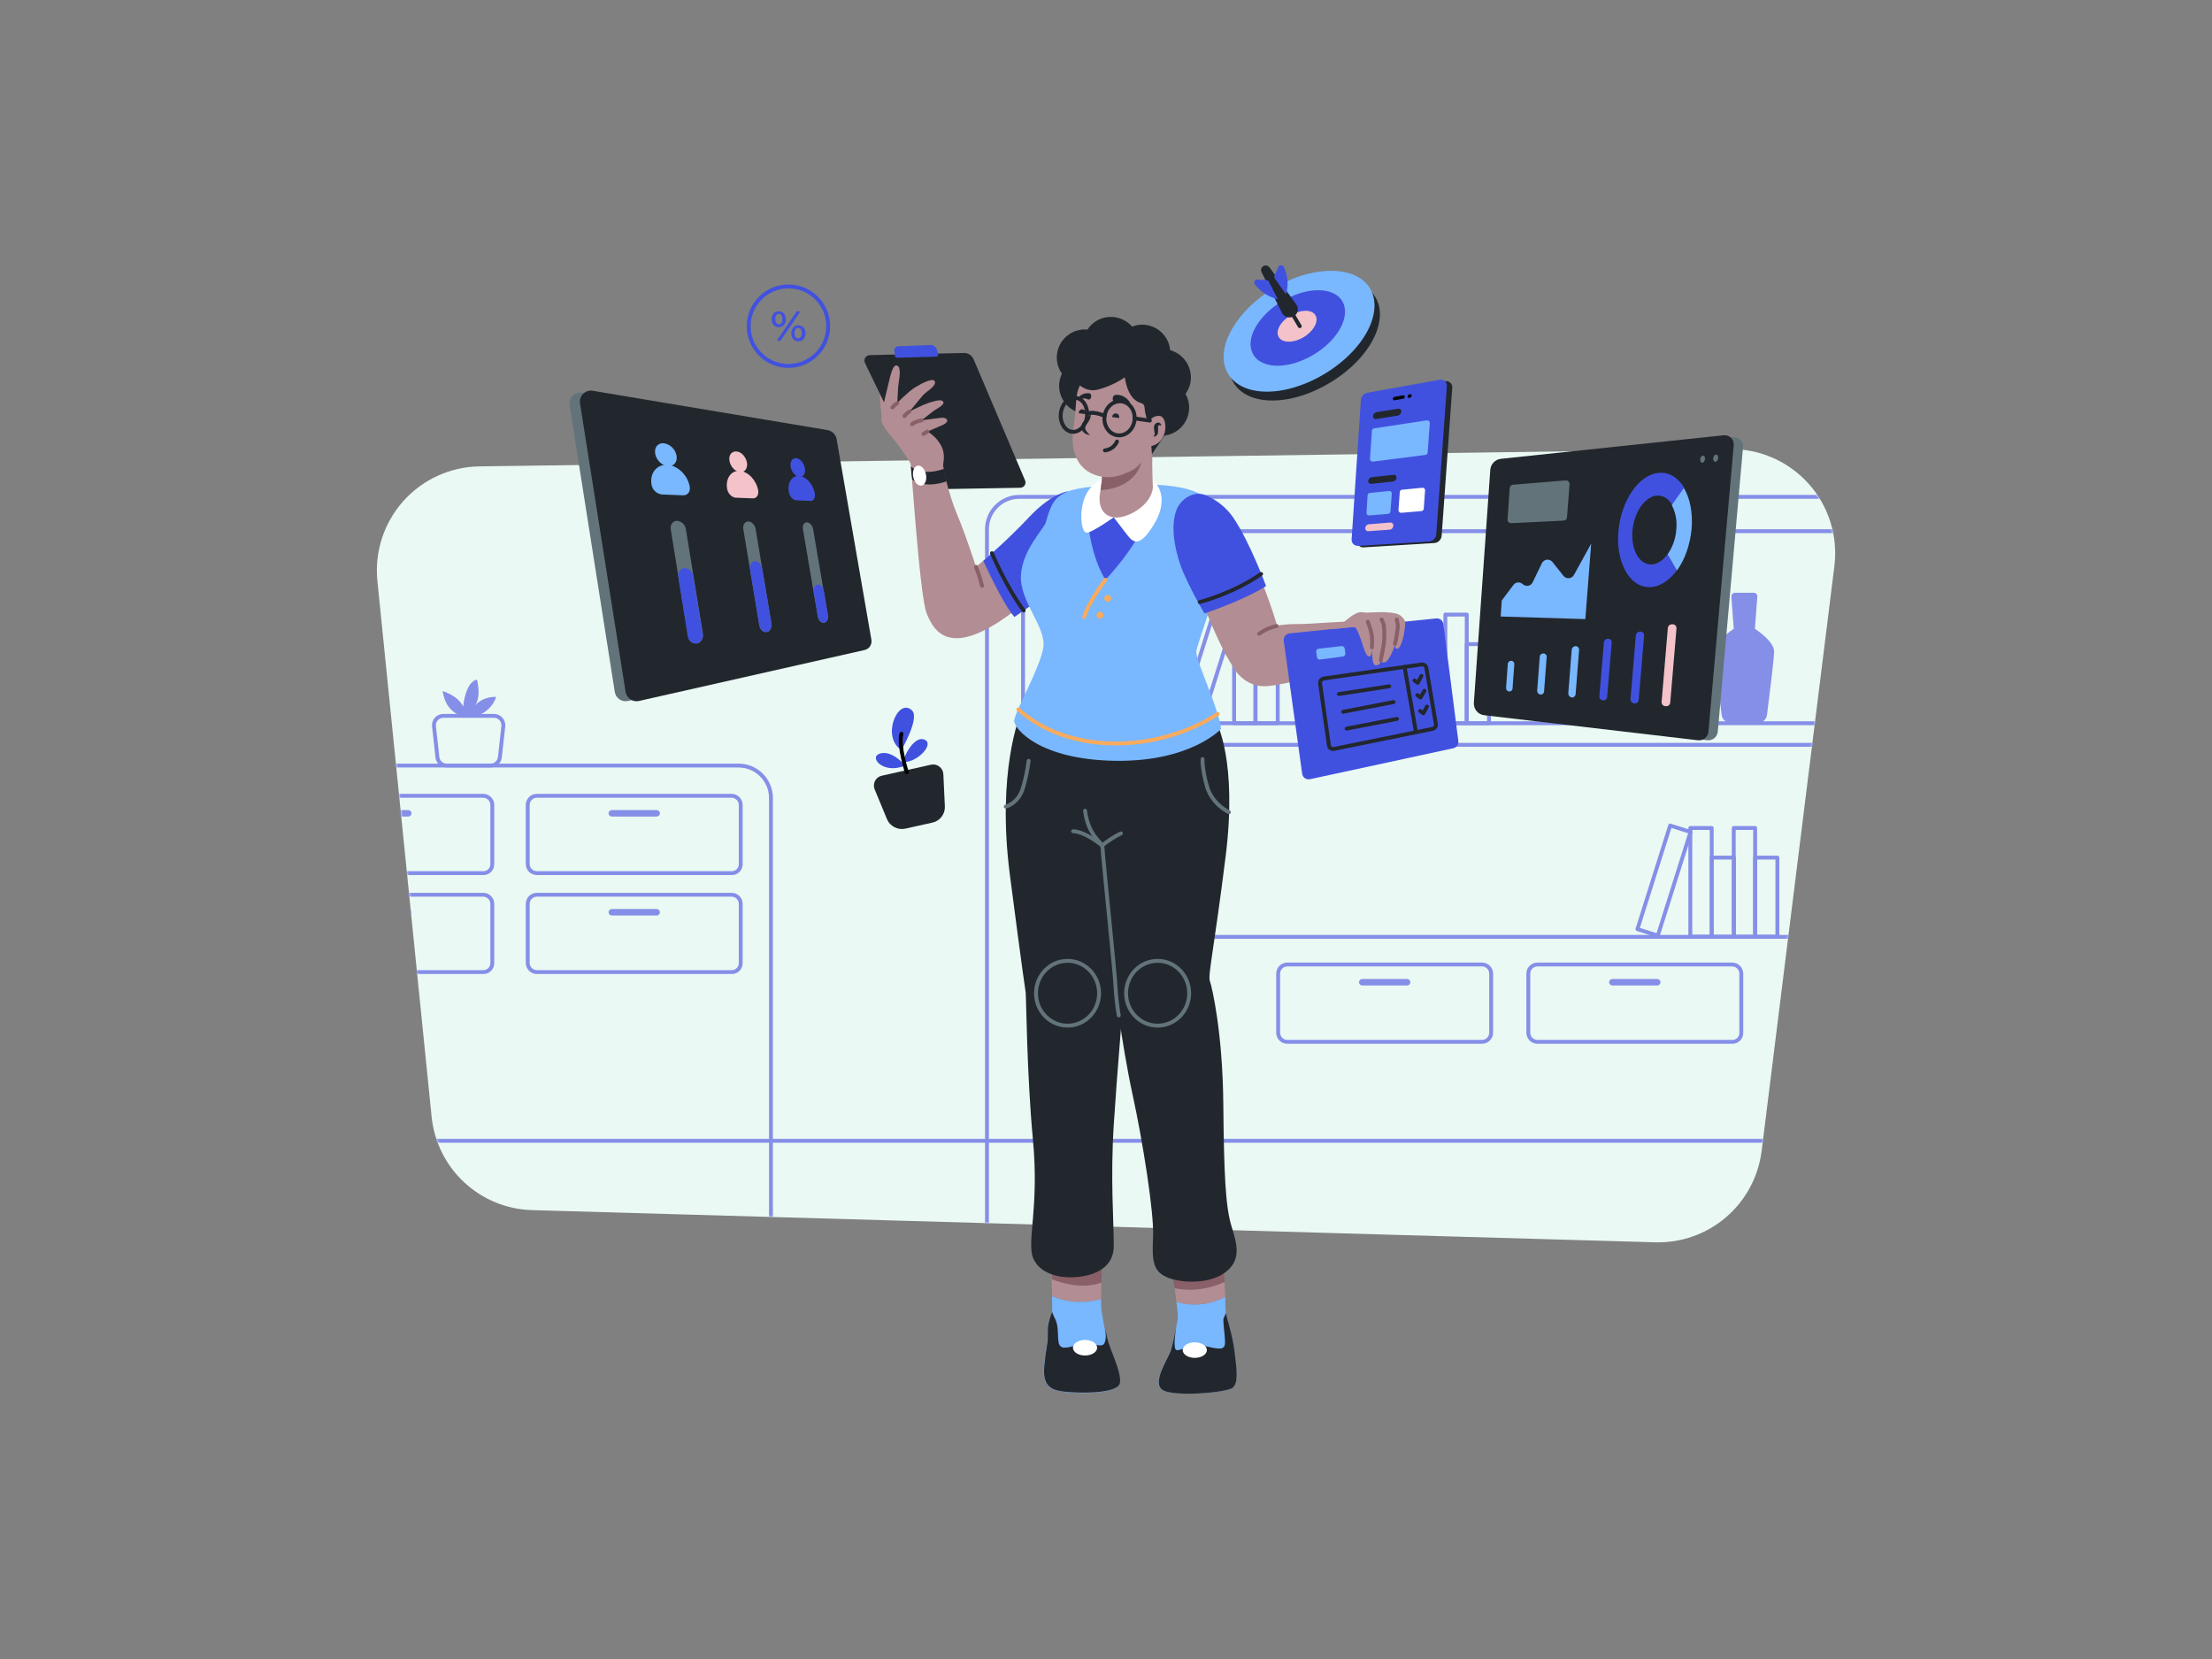 <svg width="1024" height="768" viewBox="0 0 1024 768" fill="none" xmlns="http://www.w3.org/2000/svg">
<rect x="0" y="0" width="1024" height="768" fill="#808080" stroke="none"/>
<path d="M766.3 575.1L246.3 560.2C234.608 559.875 223.436 555.299 214.876 547.328C206.316 539.357 200.956 528.539 199.8 516.9L174.7 268.9C174.032 262.262 174.75 255.557 176.808 249.21C178.866 242.864 182.22 237.014 186.658 232.032C191.095 227.049 196.519 223.042 202.585 220.266C208.652 217.489 215.229 216.002 221.9 215.9L800.7 207.9C807.583 207.807 814.406 209.189 820.71 211.953C827.014 214.717 832.654 218.799 837.249 223.924C841.843 229.05 845.287 235.1 847.349 241.668C849.41 248.235 850.042 255.168 849.2 262L815.5 532.9C813.998 544.785 808.13 555.687 799.037 563.487C789.944 571.286 778.275 575.425 766.3 575.1Z" fill="#EAF9F3"/>
<mask id="mask0_1_1251" style="mask-type:luminance" maskUnits="userSpaceOnUse" x="174" y="207" width="676" height="369">
<path d="M766.3 575.1L246.3 560.2C234.608 559.875 223.436 555.299 214.876 547.328C206.316 539.357 200.956 528.539 199.8 516.9L174.7 268.9C174.032 262.262 174.75 255.557 176.808 249.21C178.866 242.864 182.22 237.014 186.658 232.032C191.095 227.049 196.519 223.042 202.585 220.266C208.652 217.489 215.229 216.002 221.9 215.9L800.7 207.9C807.583 207.807 814.406 209.189 820.71 211.953C827.014 214.717 832.654 218.799 837.249 223.924C841.843 229.05 845.287 235.1 847.349 241.668C849.41 248.235 850.042 255.168 849.2 262L815.5 532.9C813.998 544.785 808.13 555.687 799.037 563.487C789.944 571.286 778.275 575.425 766.3 575.1Z" fill="white"/>
</mask>
<g mask="url(#mask0_1_1251)">
<path d="M341.9 620.1H-73.6C-77.578 620.1 -81.393 618.52 -84.207 615.707C-87.019 612.894 -88.6 609.078 -88.6 605.1V369.4C-88.6 365.422 -87.019 361.606 -84.207 358.793C-81.393 355.98 -77.578 354.4 -73.6 354.4H341.9C345.878 354.4 349.694 355.98 352.507 358.793C355.32 361.606 356.9 365.422 356.9 369.4V605C356.913 606.978 356.535 608.94 355.787 610.771C355.039 612.602 353.936 614.268 352.542 615.671C351.148 617.075 349.49 618.189 347.664 618.949C345.837 619.709 343.878 620.1 341.9 620.1Z" stroke="#858FE8" stroke-width="1.8" stroke-linecap="round" stroke-linejoin="round"/>
<path d="M891 604.3H471.9C467.922 604.3 464.107 602.72 461.294 599.907C458.481 597.094 456.9 593.278 456.9 589.3V245C456.9 241.022 458.481 237.206 461.294 234.393C464.107 231.58 467.922 230 471.9 230H891C894.978 230 898.794 231.58 901.607 234.393C904.42 237.206 906 241.022 906 245V589.3C906 593.278 904.42 597.094 901.607 599.907C898.794 602.72 894.978 604.3 891 604.3Z" stroke="#858FE8" stroke-width="1.8" stroke-linecap="round" stroke-linejoin="round"/>
<path d="M227.1 354.4H206.8C205.742 354.403 204.721 354.017 203.928 353.317C203.135 352.617 202.627 351.65 202.5 350.6L200.9 336.2C200.834 335.596 200.896 334.984 201.082 334.405C201.268 333.827 201.574 333.294 201.979 332.841C202.385 332.388 202.881 332.026 203.436 331.777C203.991 331.529 204.592 331.401 205.2 331.4H228.7C229.308 331.402 229.908 331.532 230.462 331.781C231.016 332.029 231.512 332.392 231.917 332.844C232.322 333.297 232.628 333.829 232.815 334.407C233.001 334.985 233.064 335.596 233 336.2L231.4 350.6C231.273 351.65 230.765 352.617 229.972 353.317C229.18 354.017 228.158 354.403 227.1 354.4Z" stroke="#858FE8" stroke-width="1.8" stroke-linecap="round" stroke-linejoin="round"/>
<path d="M214.5 331.5C214.5 331.5 206.5 330.7 204.9 319.9C204.9 319.9 212.1 322 214.4 327.1C214.4 327.1 215.4 315.7 220.8 314.6C220.8 314.6 223.2 323.1 219.4 327.3C219.4 327.3 222.3 322.5 229.7 322.6C229.001 324.706 227.797 326.609 226.193 328.143C224.59 329.677 222.635 330.795 220.5 331.4" fill="#858FE8"/>
<path d="M338.7 404.2H248.5C247.389 404.192 246.325 403.747 245.539 402.961C244.753 402.175 244.308 401.111 244.3 400V372.6C244.308 371.489 244.753 370.425 245.539 369.639C246.325 368.853 247.389 368.408 248.5 368.4H338.7C339.812 368.408 340.875 368.853 341.661 369.639C342.447 370.425 342.892 371.489 342.9 372.6V400C342.914 400.555 342.815 401.108 342.608 401.623C342.402 402.139 342.093 402.608 341.701 403C341.308 403.393 340.839 403.702 340.324 403.908C339.808 404.114 339.255 404.214 338.7 404.2Z" stroke="#858FE8" stroke-width="1.8" stroke-linecap="round" stroke-linejoin="round"/>
<path d="M304 378H283.2C282.806 377.99 282.43 377.829 282.151 377.549C281.872 377.27 281.71 376.895 281.7 376.5C281.71 376.105 281.872 375.73 282.151 375.451C282.43 375.171 282.806 375.01 283.2 375H304C304.395 375.01 304.77 375.171 305.05 375.451C305.329 375.73 305.49 376.105 305.5 376.5C305.49 376.895 305.329 377.27 305.05 377.549C304.77 377.829 304.395 377.99 304 378Z" fill="#858FE8"/>
<path d="M338.7 450H248.5C247.389 449.992 246.325 449.547 245.539 448.761C244.753 447.975 244.308 446.911 244.3 445.8V418.4C244.308 417.289 244.753 416.225 245.539 415.439C246.325 414.653 247.389 414.208 248.5 414.2H338.7C339.812 414.208 340.875 414.653 341.661 415.439C342.447 416.225 342.892 417.289 342.9 418.4V445.8C342.914 446.355 342.815 446.908 342.608 447.423C342.402 447.939 342.093 448.408 341.701 448.8C341.308 449.193 340.839 449.502 340.324 449.708C339.808 449.914 339.255 450.014 338.7 450Z" stroke="#858FE8" stroke-width="1.8" stroke-linecap="round" stroke-linejoin="round"/>
<path d="M304 423.8H283.2C282.806 423.79 282.43 423.629 282.151 423.349C281.872 423.07 281.71 422.695 281.7 422.3C281.71 421.905 281.872 421.53 282.151 421.251C282.43 420.971 282.806 420.81 283.2 420.8H304C304.395 420.81 304.77 420.971 305.05 421.251C305.329 421.53 305.49 421.905 305.5 422.3C305.504 422.498 305.468 422.695 305.394 422.879C305.32 423.063 305.21 423.23 305.07 423.37C304.93 423.51 304.763 423.62 304.579 423.694C304.395 423.768 304.198 423.804 304 423.8Z" fill="#858FE8"/>
<path d="M801.9 482.3H711.7C710.589 482.292 709.525 481.847 708.739 481.061C707.953 480.275 707.508 479.211 707.5 478.1V450.7C707.508 449.589 707.953 448.525 708.739 447.739C709.525 446.953 710.589 446.508 711.7 446.5H801.9C803.012 446.508 804.075 446.953 804.861 447.739C805.647 448.525 806.092 449.589 806.1 450.7V478.1C806.114 478.655 806.015 479.208 805.808 479.723C805.602 480.239 805.293 480.708 804.901 481.1C804.508 481.493 804.039 481.802 803.523 482.008C803.008 482.214 802.455 482.314 801.9 482.3Z" stroke="#858FE8" stroke-width="1.8" stroke-linecap="round" stroke-linejoin="round"/>
<path d="M767.2 456.2H746.4C746.006 456.19 745.63 456.029 745.351 455.749C745.072 455.47 744.91 455.095 744.9 454.7C744.91 454.305 745.072 453.93 745.351 453.651C745.63 453.371 746.006 453.21 746.4 453.2H767.2C767.595 453.21 767.97 453.371 768.25 453.651C768.529 453.93 768.69 454.305 768.7 454.7C768.69 455.095 768.529 455.47 768.25 455.749C767.97 456.029 767.595 456.19 767.2 456.2Z" fill="#858FE8"/>
<path d="M686.1 482.3H595.9C594.789 482.292 593.725 481.847 592.939 481.061C592.153 480.275 591.708 479.211 591.7 478.1V450.7C591.708 449.589 592.153 448.525 592.939 447.739C593.725 446.953 594.789 446.508 595.9 446.5H686.1C687.212 446.508 688.275 446.953 689.061 447.739C689.847 448.525 690.292 449.589 690.3 450.7V478.1C690.292 479.211 689.847 480.275 689.061 481.061C688.275 481.847 687.212 482.292 686.1 482.3Z" stroke="#858FE8" stroke-width="1.8" stroke-linecap="round" stroke-linejoin="round"/>
<path d="M651.4 456.2H630.6C630.205 456.19 629.83 456.029 629.551 455.749C629.272 455.47 629.11 455.095 629.1 454.7C629.11 454.305 629.272 453.93 629.551 453.651C629.83 453.371 630.205 453.21 630.6 453.2H651.4C651.795 453.21 652.17 453.371 652.45 453.651C652.729 453.93 652.89 454.305 652.9 454.7C652.89 455.095 652.729 455.47 652.45 455.749C652.17 456.029 651.795 456.19 651.4 456.2Z" fill="#858FE8"/>
<path d="M223.7 404.2H133.5C132.389 404.192 131.325 403.747 130.539 402.961C129.753 402.175 129.308 401.111 129.3 400V372.6C129.308 371.489 129.753 370.425 130.539 369.639C131.325 368.853 132.389 368.408 133.5 368.4H223.7C224.812 368.408 225.875 368.853 226.661 369.639C227.447 370.425 227.892 371.489 227.9 372.6V400C227.914 400.555 227.815 401.108 227.608 401.623C227.402 402.139 227.093 402.608 226.701 403C226.308 403.393 225.839 403.702 225.324 403.908C224.808 404.114 224.255 404.214 223.7 404.2Z" stroke="#858FE8" stroke-width="1.8" stroke-linecap="round" stroke-linejoin="round"/>
<path d="M189 378H168.2C167.806 377.99 167.43 377.829 167.151 377.549C166.872 377.27 166.71 376.895 166.7 376.5C166.71 376.105 166.872 375.73 167.151 375.451C167.43 375.171 167.806 375.01 168.2 375H189C189.395 375.01 189.771 375.171 190.05 375.451C190.329 375.73 190.49 376.105 190.5 376.5C190.504 376.698 190.468 376.895 190.394 377.079C190.32 377.263 190.21 377.43 190.07 377.57C189.93 377.71 189.763 377.82 189.579 377.894C189.395 377.968 189.198 378.004 189 378Z" fill="#858FE8"/>
<path d="M223.7 450H133.5C132.389 449.992 131.325 449.547 130.539 448.761C129.753 447.975 129.308 446.911 129.3 445.8V418.4C129.308 417.289 129.753 416.225 130.539 415.439C131.325 414.653 132.389 414.208 133.5 414.2H223.7C224.812 414.208 225.875 414.653 226.661 415.439C227.447 416.225 227.892 417.289 227.9 418.4V445.8C227.914 446.355 227.815 446.908 227.608 447.423C227.402 447.939 227.093 448.408 226.701 448.8C226.308 449.193 225.839 449.502 225.324 449.708C224.808 449.914 224.255 450.014 223.7 450Z" stroke="#858FE8" stroke-width="1.8" stroke-linecap="round" stroke-linejoin="round"/>
<path d="M189 423.8H168.2C167.806 423.79 167.43 423.629 167.151 423.349C166.872 423.07 166.71 422.695 166.7 422.3C166.71 421.905 166.872 421.53 167.151 421.251C167.43 420.971 167.806 420.81 168.2 420.8H189C189.395 420.81 189.771 420.971 190.05 421.251C190.329 421.53 190.49 421.905 190.5 422.3C190.512 422.5 190.481 422.7 190.41 422.888C190.338 423.075 190.228 423.245 190.087 423.386C189.945 423.528 189.775 423.638 189.588 423.71C189.4 423.781 189.2 423.812 189 423.8Z" fill="#858FE8"/>
<path d="M933.2 334.8H478.2C476.984 334.787 475.822 334.298 474.962 333.438C474.102 332.578 473.613 331.416 473.6 330.2V250.5C473.613 249.284 474.102 248.122 474.962 247.262C475.822 246.402 476.984 245.913 478.2 245.9H933.2C934.416 245.913 935.579 246.402 936.438 247.262C937.298 248.122 937.787 249.284 937.8 250.5V330.2C937.801 330.804 937.683 331.403 937.453 331.962C937.222 332.521 936.883 333.028 936.456 333.456C936.028 333.883 935.521 334.222 934.962 334.453C934.403 334.683 933.805 334.801 933.2 334.8Z" stroke="#858FE8" stroke-width="1.8" stroke-linecap="round" stroke-linejoin="round"/>
<path d="M933.2 433.7H478.2C476.984 433.687 475.822 433.198 474.962 432.338C474.102 431.478 473.613 430.316 473.6 429.1V349.4C473.613 348.184 474.102 347.022 474.962 346.162C475.822 345.302 476.984 344.813 478.2 344.8H933.2C934.416 344.813 935.579 345.302 936.438 346.162C937.298 347.022 937.787 348.184 937.8 349.4V429.1C937.81 429.707 937.697 430.309 937.469 430.871C937.241 431.434 936.903 431.945 936.474 432.374C936.045 432.803 935.534 433.141 934.972 433.369C934.409 433.597 933.807 433.709 933.2 433.7Z" stroke="#858FE8" stroke-width="1.8" stroke-linecap="round" stroke-linejoin="round"/>
<path d="M514.2 284.5H504.3V334.8H514.2V284.5Z" stroke="#858FE8" stroke-width="1.8" stroke-linecap="round" stroke-linejoin="round"/>
<path d="M524.4 298.2H514.1V334.8H524.4V298.2Z" stroke="#858FE8" stroke-width="1.8" stroke-linecap="round" stroke-linejoin="round"/>
<path d="M812.5 383.3H802.6V433.6H812.5V383.3Z" stroke="#858FE8" stroke-width="1.8" stroke-linecap="round" stroke-linejoin="round"/>
<path d="M822.8 397H812.5V433.6H822.8V397Z" stroke="#858FE8" stroke-width="1.8" stroke-linecap="round" stroke-linejoin="round"/>
<path d="M792.4 383.3H782.5V433.6H792.4V383.3Z" stroke="#858FE8" stroke-width="1.8" stroke-linecap="round" stroke-linejoin="round"/>
<path d="M773.165 382.156L758.023 430.123L767.463 433.103L782.606 385.136L773.165 382.156Z" stroke="#858FE8" stroke-width="1.8" stroke-linecap="round" stroke-linejoin="round"/>
<path d="M802.7 397H792.4V433.6H802.7V397Z" stroke="#858FE8" stroke-width="1.8" stroke-linecap="round" stroke-linejoin="round"/>
<path d="M679 284.5H669.1V334.8H679V284.5Z" stroke="#858FE8" stroke-width="1.8" stroke-linecap="round" stroke-linejoin="round"/>
<path d="M689.3 298.2H679V334.8H689.3V298.2Z" stroke="#858FE8" stroke-width="1.8" stroke-linecap="round" stroke-linejoin="round"/>
<path d="M581.2 284.5H571.3V334.8H581.2V284.5Z" stroke="#858FE8" stroke-width="1.8" stroke-linecap="round" stroke-linejoin="round"/>
<path d="M561.967 283.35L546.824 331.316L556.265 334.297L571.407 286.33L561.967 283.35Z" stroke="#858FE8" stroke-width="1.8" stroke-linecap="round" stroke-linejoin="round"/>
<path d="M591.5 298.2H581.2V334.8H591.5V298.2Z" stroke="#858FE8" stroke-width="1.8" stroke-linecap="round" stroke-linejoin="round"/>
<path d="M812.4 291.1L813.5 276.2C813.521 275.967 813.493 275.732 813.417 275.51C813.34 275.289 813.217 275.086 813.057 274.916C812.896 274.746 812.701 274.612 812.484 274.523C812.267 274.434 812.034 274.392 811.8 274.4H803.2C802.969 274.401 802.74 274.449 802.527 274.541C802.315 274.633 802.123 274.768 801.964 274.936C801.805 275.104 801.682 275.303 801.603 275.52C801.523 275.738 801.488 275.969 801.5 276.2L802.6 291.1C802.6 291.1 793.6 296.9 793.7 301.7C793.8 305.4 796 323.1 797 330.9C797.127 331.95 797.635 332.917 798.428 333.617C799.22 334.318 800.242 334.703 801.3 334.7H813.7C814.758 334.703 815.78 334.318 816.572 333.617C817.365 332.917 817.873 331.95 818 330.9C819 323.1 821.2 305.4 821.3 301.7C821.4 296.8 812.4 291.1 812.4 291.1Z" fill="#858FE8"/>
<path d="M772.5 291.1L773.6 276.2C773.622 275.967 773.593 275.732 773.517 275.51C773.44 275.289 773.317 275.086 773.157 274.916C772.996 274.746 772.801 274.612 772.584 274.523C772.367 274.434 772.134 274.392 771.9 274.4H763.3C763.069 274.401 762.84 274.449 762.627 274.541C762.415 274.633 762.224 274.768 762.065 274.936C761.906 275.104 761.783 275.303 761.703 275.52C761.623 275.738 761.588 275.969 761.6 276.2L762.7 291.1C762.7 291.1 753.7 296.9 753.8 301.7C753.9 305.4 756.1 323.1 757.1 330.9C757.227 331.95 757.736 332.917 758.528 333.617C759.321 334.318 760.343 334.703 761.4 334.7H773.8C774.858 334.703 775.88 334.318 776.672 333.617C777.465 332.917 777.973 331.95 778.1 330.9C779.1 323.1 781.3 305.4 781.4 301.7C781.5 296.8 772.5 291.1 772.5 291.1Z" fill="#858FE8"/>
<path d="M173.2 528.1H1129" stroke="#858FE8" stroke-width="1.8" stroke-linecap="round" stroke-linejoin="round"/>
</g>
<path d="M394.5 301L290.7 324.5C290.022 324.65 289.32 324.659 288.638 324.526C287.956 324.393 287.308 324.121 286.736 323.727C286.164 323.333 285.679 322.826 285.311 322.236C284.944 321.646 284.702 320.987 284.6 320.3L263.7 187.6C263.573 186.809 263.635 186 263.881 185.238C264.128 184.476 264.552 183.784 265.118 183.218C265.684 182.652 266.376 182.228 267.138 181.981C267.9 181.735 268.71 181.673 269.5 181.8L377.5 199.9C378.53 200.085 379.481 200.574 380.229 201.305C380.978 202.036 381.49 202.975 381.7 204L397.6 296.3C397.769 297.33 397.543 298.385 396.969 299.256C396.395 300.127 395.513 300.75 394.5 301Z" fill="#63737A"/>
<path d="M400.3 300.9L295.8 324.5C295.115 324.655 294.406 324.668 293.716 324.538C293.027 324.408 292.371 324.138 291.79 323.744C291.208 323.35 290.714 322.841 290.338 322.249C289.961 321.657 289.71 320.993 289.6 320.3L268.5 186.7C268.375 185.901 268.443 185.084 268.697 184.316C268.951 183.548 269.384 182.852 269.961 182.285C270.538 181.718 271.241 181.297 272.013 181.056C272.785 180.815 273.603 180.762 274.4 180.9L383.1 199.1C384.144 199.29 385.105 199.794 385.856 200.544C386.606 201.295 387.11 202.256 387.3 203.3L403.4 296.2C403.576 297.231 403.354 298.289 402.778 299.162C402.202 300.035 401.317 300.656 400.3 300.9Z" fill="#22272E"/>
<path d="M313.2 211C313.7 213.9 311.9 216 309.2 215.8C306.5 215.6 303.8 213 303.3 210C302.8 207 304.7 204.9 307.4 205.2C308.847 205.451 310.181 206.143 311.219 207.181C312.257 208.219 312.949 209.553 313.2 211Z" fill="#79B7FF"/>
<path d="M316.2 229.3L306.4 228.9C305.208 228.761 304.094 228.236 303.228 227.405C302.362 226.575 301.79 225.485 301.6 224.3C300.7 218.9 304.2 214.8 309.1 215.2C313.9 215.6 318.4 220.1 319.3 225.3C319.7 227.6 318.3 229.4 316.2 229.3Z" fill="#79B7FF"/>
<path d="M322.6 297.9C321.608 297.981 320.623 297.671 319.857 297.035C319.091 296.4 318.604 295.49 318.5 294.5L310.5 245C310.2 242.9 311.5 241.1 313.4 241.1C314.409 241.185 315.361 241.606 316.104 242.294C316.847 242.983 317.338 243.9 317.5 244.9L325.4 293.4C325.7 295.6 324.5 297.6 322.6 297.9Z" fill="#63737A"/>
<path d="M314 267.1L318.4 294.5C318.504 295.49 318.991 296.4 319.757 297.035C320.523 297.671 321.508 297.981 322.5 297.9C323.448 297.676 324.27 297.09 324.793 296.269C325.316 295.447 325.498 294.454 325.3 293.5L320.9 266.6C320.763 265.607 320.273 264.697 319.52 264.036C318.768 263.375 317.802 263.007 316.8 263C315 263.1 313.7 264.9 314 267.1Z" fill="#4151DF"/>
<path d="M345.8 214.2C346.2 216.8 344.8 218.8 342.6 218.6C340.4 218.4 338.2 216.1 337.7 213.4C337.2 210.7 338.7 208.8 341 209C343.3 209.2 345.3 211.5 345.8 214.2Z" fill="#F4C2C9"/>
<path d="M348.5 230.7L340.6 230.4C338.8 230.3 337 228.5 336.6 226.3C335.8 221.4 338.5 217.7 342.5 218C346.4 218.3 350.2 222.4 351 227.1C351.3 229.2 350.2 230.8 348.5 230.7Z" fill="#F4C2C9"/>
<path d="M354.9 292.6C353.4 292.9 351.8 291.5 351.5 289.5L344.1 244.9C343.8 243 344.8 241.4 346.4 241.4C348 241.4 349.5 243 349.8 244.9L357.1 288.6C357.4 290.6 356.5 292.4 354.9 292.6Z" fill="#63737A"/>
<path d="M347.2 263.5L351.5 289.3C351.8 291.1 353.2 292.6 354.6 292.6C356.3 292.5 357.4 290.7 357.1 288.6L352.8 263.1C352.5 261.2 351 259.7 349.4 259.8C347.9 260 346.9 261.6 347.2 263.5Z" fill="#4151DF"/>
<path d="M372.6 216.8C373 219.2 371.9 221 370.1 220.8C368.3 220.6 366.4 218.5 366 216.1C365.6 213.7 366.8 211.9 368.6 212.1C370.4 212.3 372.2 214.4 372.6 216.8Z" fill="#4151DF"/>
<path d="M375.2 231.9L368.6 231.6C367.1 231.5 365.6 229.9 365.2 227.9C364.4 223.4 366.6 220.1 370 220.3C373.3 220.6 376.5 224.3 377.2 228.5C377.5 230.5 376.6 232 375.2 231.9Z" fill="#4151DF"/>
<path d="M381.5 288.3C380.2 288.5 378.9 287.2 378.6 285.5L371.7 245C371.4 243.2 372.2 241.8 373.5 241.8C374.8 241.8 376.1 243.2 376.4 244.9L383.2 284.7C383.6 286.5 382.8 288 381.5 288.3Z" fill="#63737A"/>
<path d="M376.7 274L378.6 285.3C378.9 287 380 288.3 381.3 288.3C382.6 288.3 383.6 286.6 383.3 284.7L381.4 273.5C381.1 271.8 379.8 270.4 378.6 270.6C377.2 270.7 376.4 272.2 376.7 274Z" fill="#4151DF"/>
<path d="M790.4 342.7L691.9 331.2C690.505 331.041 689.227 330.348 688.332 329.267C687.437 328.186 686.995 326.8 687.1 325.4L694.7 218.2C694.8 216.924 695.345 215.723 696.241 214.809C697.137 213.895 698.326 213.325 699.6 213.2L802.2 202.4C802.826 202.329 803.459 202.398 804.055 202.603C804.651 202.808 805.193 203.142 805.643 203.583C806.094 204.023 806.44 204.559 806.657 205.15C806.875 205.741 806.957 206.373 806.9 207L795.2 338.8C795.066 339.948 794.49 340.998 793.593 341.726C792.696 342.455 791.551 342.804 790.4 342.7Z" fill="#63737A"/>
<path d="M786.1 342.7L687.1 331.1C685.705 330.941 684.427 330.248 683.532 329.167C682.637 328.086 682.195 326.7 682.3 325.3L689.9 217.5C689.996 216.213 690.538 214.999 691.432 214.068C692.327 213.138 693.518 212.548 694.8 212.4L797.9 201.5C798.526 201.429 799.16 201.498 799.755 201.703C800.351 201.908 800.893 202.242 801.343 202.683C801.794 203.123 802.14 203.659 802.357 204.25C802.575 204.841 802.658 205.473 802.6 206.1L790.9 338.6C790.871 339.19 790.721 339.769 790.461 340.299C790.2 340.829 789.834 341.301 789.384 341.685C788.935 342.069 788.412 342.357 787.847 342.532C787.282 342.706 786.688 342.763 786.1 342.7Z" fill="#22272E"/>
<path d="M723.9 241L699.6 242.2C699.366 242.208 699.133 242.166 698.916 242.077C698.7 241.988 698.504 241.854 698.343 241.684C698.183 241.514 698.06 241.311 697.983 241.09C697.907 240.868 697.879 240.633 697.9 240.4L698.9 225.9C698.926 225.511 699.092 225.144 699.368 224.868C699.644 224.592 700.011 224.426 700.4 224.4L724.8 222.4C725.041 222.382 725.283 222.416 725.509 222.5C725.736 222.585 725.942 222.717 726.113 222.887C726.283 223.058 726.415 223.264 726.499 223.491C726.584 223.717 726.618 223.959 726.6 224.2L725.4 239.5C725.39 239.895 725.229 240.27 724.949 240.549C724.67 240.829 724.295 240.99 723.9 241Z" fill="#63737A"/>
<path d="M736.6 251.7L733.9 286.6L694.7 285.4L695.2 278L700.6 270.8C700.84 270.469 701.147 270.192 701.503 269.99C701.858 269.787 702.252 269.663 702.659 269.625C703.066 269.587 703.477 269.637 703.863 269.77C704.25 269.904 704.603 270.119 704.9 270.4C705.227 270.716 705.625 270.951 706.06 271.084C706.495 271.218 706.955 271.247 707.403 271.169C707.852 271.091 708.275 270.908 708.639 270.636C709.004 270.363 709.299 270.008 709.5 269.6L713.8 260.7C714.018 260.259 714.345 259.881 714.749 259.601C715.154 259.32 715.622 259.147 716.112 259.097C716.601 259.047 717.095 259.122 717.548 259.315C718.001 259.508 718.397 259.812 718.7 260.2L723.8 266.6C724.098 266.97 724.483 267.261 724.92 267.448C725.357 267.635 725.832 267.712 726.306 267.672C726.779 267.633 727.236 267.478 727.636 267.221C728.036 266.965 728.367 266.614 728.6 266.2L736.6 251.7Z" fill="#79B7FF"/>
<path d="M698.6 320.1C698.206 320.064 697.84 319.878 697.58 319.58C697.319 319.282 697.183 318.896 697.2 318.5L698 307.3C698.036 306.906 698.222 306.54 698.52 306.28C698.818 306.019 699.204 305.883 699.6 305.9C699.806 305.912 700.008 305.966 700.193 306.06C700.377 306.154 700.54 306.284 700.672 306.444C700.803 306.604 700.9 306.789 700.957 306.988C701.013 307.187 701.028 307.395 701 307.6L700.2 318.8C700.187 318.993 700.134 319.181 700.045 319.353C699.956 319.524 699.833 319.676 699.682 319.798C699.532 319.92 699.359 320.009 699.173 320.061C698.986 320.113 698.792 320.127 698.6 320.1Z" fill="#79B7FF"/>
<path d="M711.6 319.8L712.8 303.9C712.836 303.506 713.022 303.14 713.32 302.88C713.618 302.619 714.004 302.483 714.4 302.5H714.6C714.806 302.512 715.008 302.566 715.193 302.66C715.377 302.754 715.54 302.884 715.672 303.044C715.803 303.204 715.9 303.389 715.957 303.588C716.013 303.787 716.028 303.995 716 304.2L714.8 320.1C714.788 320.306 714.734 320.508 714.64 320.693C714.546 320.877 714.416 321.04 714.256 321.172C714.096 321.303 713.911 321.4 713.712 321.457C713.513 321.513 713.305 321.528 713.1 321.5H712.9C712.525 321.402 712.193 321.181 711.958 320.873C711.722 320.566 711.596 320.188 711.6 319.8Z" fill="#79B7FF"/>
<path d="M726 321L727.6 300.7C727.656 300.261 727.869 299.856 728.2 299.562C728.531 299.268 728.957 299.104 729.4 299.1C729.635 299.106 729.865 299.162 730.077 299.263C730.289 299.365 730.476 299.511 730.627 299.69C730.778 299.87 730.89 300.079 730.954 300.305C731.018 300.531 731.034 300.768 731 301L729.4 321.3C729.387 321.532 729.326 321.759 729.222 321.967C729.118 322.175 728.972 322.359 728.794 322.509C728.617 322.659 728.41 322.771 728.188 322.838C727.965 322.905 727.731 322.926 727.5 322.9C727.077 322.791 726.701 322.546 726.43 322.203C726.159 321.86 726.008 321.437 726 321Z" fill="#79B7FF"/>
<path d="M740.4 322.3L742.5 297.3C742.556 296.861 742.769 296.456 743.1 296.162C743.431 295.868 743.857 295.704 744.3 295.7H744.5C744.735 295.706 744.965 295.762 745.177 295.863C745.388 295.965 745.576 296.111 745.727 296.29C745.879 296.47 745.99 296.679 746.054 296.905C746.118 297.131 746.134 297.368 746.1 297.6L744 322.6C743.987 322.832 743.926 323.059 743.822 323.267C743.718 323.475 743.572 323.659 743.394 323.809C743.217 323.959 743.01 324.071 742.787 324.138C742.565 324.205 742.331 324.226 742.1 324.2H741.9C741.455 324.133 741.053 323.899 740.774 323.547C740.496 323.194 740.362 322.748 740.4 322.3Z" fill="#4151DF"/>
<path d="M754.8 323.7L757.3 294C757.356 293.561 757.569 293.156 757.9 292.862C758.231 292.568 758.657 292.404 759.1 292.4H759.5C759.735 292.406 759.965 292.462 760.177 292.563C760.389 292.665 760.576 292.811 760.727 292.99C760.879 293.17 760.99 293.379 761.054 293.605C761.118 293.831 761.134 294.068 761.1 294.3L758.6 324C758.587 324.232 758.526 324.459 758.422 324.667C758.318 324.875 758.172 325.059 757.994 325.209C757.817 325.359 757.61 325.471 757.388 325.538C757.165 325.605 756.931 325.626 756.7 325.6H756.4C755.943 325.543 755.525 325.315 755.228 324.963C754.932 324.611 754.779 324.16 754.8 323.7Z" fill="#4151DF"/>
<path d="M771.3 326.9H770.8C770.346 326.836 769.932 326.607 769.636 326.256C769.341 325.906 769.186 325.458 769.2 325L772.1 290.6C772.156 290.161 772.369 289.756 772.7 289.462C773.031 289.168 773.457 289.004 773.9 289H774.4C774.637 289.013 774.868 289.072 775.082 289.175C775.295 289.277 775.486 289.421 775.644 289.597C775.802 289.774 775.924 289.98 776.002 290.203C776.08 290.427 776.113 290.664 776.1 290.9L773.2 325.3C773.157 325.763 772.933 326.19 772.578 326.489C772.222 326.789 771.763 326.936 771.3 326.9Z" fill="#F4C2C9"/>
<path d="M772 256.5L776.3 264C772.7 268.8 768.2 271.8 763.5 271.8C754.3 271.8 748 260.3 749.2 246.1C750.4 231.9 758.6 219.6 768 218.9C772.8 218.5 776.9 221.2 779.7 225.8L774.1 233.7C772.5 230.9 770 229.3 767.1 229.4C761.5 229.8 756.4 237.1 755.7 245.8C755 254.5 758.9 261.4 764.4 261.3C767.1 261.3 769.8 259.5 772 256.5Z" fill="#4151DF"/>
<path d="M783.1 244.8C782.4 252.3 779.9 259.2 776.3 264.1L772 256.6C774.363 253.206 775.746 249.228 776 245.1C776.443 241.208 775.712 237.273 773.9 233.8L779.5 225.9C782.3 230.5 783.7 237.2 783.1 244.8Z" fill="#79B7FF"/>
<path d="M789.3 212.5C789.4 211.6 789 210.9 788.3 210.9C787.938 211.007 787.623 211.233 787.405 211.542C787.187 211.85 787.08 212.223 787.1 212.6C787 213.5 787.4 214.2 788 214.2C788.6 214.2 789.2 213.5 789.3 212.5Z" fill="#63737A"/>
<path d="M795.4 212C795.5 211.1 795 210.4 794.4 210.4C794.023 210.527 793.695 210.769 793.462 211.092C793.228 211.414 793.102 211.802 793.1 212.2C793 213.1 793.5 213.8 794.1 213.8C794.7 213.8 795.3 212.9 795.4 212Z" fill="#63737A"/>
<path d="M663.9 251.4L631.2 253.4C630.8 253.425 630.398 253.364 630.023 253.222C629.648 253.08 629.307 252.86 629.023 252.577C628.74 252.293 628.52 251.952 628.378 251.577C628.236 251.202 628.175 250.8 628.2 250.4L632.5 185.9C632.56 185.068 632.899 184.28 633.461 183.663C634.024 183.047 634.777 182.637 635.6 182.5L669 176.5C669.416 176.424 669.843 176.443 670.251 176.556C670.658 176.669 671.035 176.872 671.352 177.151C671.67 177.43 671.92 177.777 672.084 178.167C672.248 178.556 672.322 178.978 672.3 179.4L667.4 247.8C667.376 248.73 667.003 249.617 666.354 250.285C665.705 250.952 664.829 251.35 663.9 251.4Z" fill="#22272E"/>
<path d="M661.4 250.7L628.7 252.7C628.3 252.725 627.898 252.664 627.523 252.522C627.148 252.38 626.807 252.16 626.523 251.877C626.24 251.593 626.02 251.252 625.878 250.877C625.736 250.502 625.675 250.1 625.7 249.7L630 185.2C630.06 184.368 630.399 183.58 630.961 182.963C631.524 182.347 632.277 181.937 633.1 181.8L666.5 175.8C666.916 175.724 667.343 175.743 667.751 175.856C668.158 175.969 668.535 176.172 668.852 176.451C669.17 176.73 669.42 177.077 669.584 177.467C669.748 177.856 669.822 178.278 669.8 178.7L664.9 247.1C664.876 248.03 664.503 248.917 663.854 249.585C663.205 250.252 662.329 250.65 661.4 250.7Z" fill="#4151DF"/>
<path d="M649.5 184.6L645.5 185.3C645.1 185.4 644.8 185.1 644.8 184.6C644.826 184.387 644.917 184.186 645.06 184.025C645.203 183.865 645.391 183.751 645.6 183.7L649.6 183C650 182.9 650.3 183.2 650.3 183.7C650.306 183.924 650.227 184.141 650.078 184.308C649.93 184.475 649.723 184.58 649.5 184.6Z" fill="#020202"/>
<path d="M652.7 184.1L652.3 184.2C651.9 184.3 651.6 184 651.6 183.5C651.617 183.283 651.705 183.078 651.849 182.916C651.994 182.754 652.187 182.643 652.4 182.6L652.8 182.5C653.2 182.4 653.5 182.7 653.5 183.2C653.483 183.417 653.395 183.622 653.251 183.784C653.106 183.946 652.913 184.057 652.7 184.1Z" fill="#020202"/>
<path d="M647.1 192.4L637 194C636.811 194.022 636.619 194.002 636.439 193.939C636.259 193.877 636.095 193.775 635.96 193.64C635.825 193.505 635.723 193.341 635.661 193.161C635.598 192.981 635.577 192.789 635.6 192.6C635.635 192.167 635.81 191.757 636.099 191.432C636.387 191.107 636.774 190.885 637.2 190.8L647.3 189.2C647.492 189.162 647.691 189.171 647.878 189.228C648.066 189.285 648.236 189.387 648.375 189.525C648.513 189.664 648.615 189.835 648.672 190.022C648.729 190.209 648.738 190.408 648.7 190.6C648.665 191.033 648.49 191.443 648.201 191.768C647.913 192.093 647.526 192.314 647.1 192.4Z" fill="#22272E"/>
<path d="M659.9 210.6L635.6 213.7C635.419 213.724 635.235 213.707 635.061 213.652C634.887 213.597 634.728 213.503 634.594 213.379C634.461 213.255 634.356 213.103 634.288 212.934C634.22 212.764 634.19 212.582 634.2 212.4L635.1 199.4C635.115 199.13 635.223 198.873 635.405 198.673C635.587 198.472 635.832 198.341 636.1 198.3L660.5 194.6C660.681 194.576 660.865 194.593 661.039 194.648C661.213 194.703 661.372 194.797 661.506 194.921C661.64 195.045 661.744 195.197 661.812 195.366C661.88 195.536 661.91 195.718 661.9 195.9L660.9 209.5C660.889 209.771 660.782 210.03 660.599 210.231C660.417 210.432 660.169 210.563 659.9 210.6Z" fill="#79B7FF"/>
<path d="M644.9 222.9L634.8 224C634.611 224.023 634.419 224.002 634.239 223.939C634.059 223.877 633.895 223.775 633.76 223.64C633.626 223.505 633.523 223.341 633.461 223.161C633.398 222.981 633.378 222.789 633.4 222.6C633.425 222.174 633.599 221.77 633.892 221.46C634.184 221.149 634.576 220.951 635 220.9L645.1 219.8C645.291 219.769 645.486 219.784 645.67 219.843C645.854 219.902 646.022 220.005 646.159 220.142C646.295 220.278 646.398 220.446 646.457 220.63C646.516 220.814 646.531 221.009 646.5 221.2C646.477 221.627 646.304 222.031 646.011 222.342C645.718 222.654 645.324 222.851 644.9 222.9Z" fill="#22272E"/>
<path d="M643.4 245.2L633.4 245.9C632.6 246 632 245.3 632 244.4C632.041 243.98 632.221 243.585 632.51 243.277C632.8 242.969 633.183 242.767 633.6 242.7L643.6 241.9C643.797 241.882 643.996 241.91 644.18 241.98C644.365 242.051 644.532 242.163 644.667 242.308C644.802 242.452 644.902 242.626 644.96 242.815C645.017 243.005 645.031 243.205 645 243.4C644.996 243.843 644.832 244.269 644.538 244.6C644.244 244.931 643.839 245.144 643.4 245.2Z" fill="#F4C2C9"/>
<path d="M642.6 237.9L633.9 238.6C633.724 238.623 633.545 238.605 633.377 238.548C633.208 238.491 633.056 238.396 632.93 238.27C632.804 238.144 632.709 237.992 632.652 237.823C632.595 237.655 632.577 237.476 632.6 237.3L633.1 229.3C633.103 229.009 633.219 228.731 633.425 228.525C633.631 228.319 633.909 228.203 634.2 228.2L643 227.3C643.176 227.277 643.355 227.295 643.523 227.352C643.692 227.409 643.844 227.504 643.97 227.63C644.096 227.756 644.191 227.908 644.248 228.077C644.305 228.245 644.323 228.424 644.3 228.6L643.7 236.8C643.665 237.079 643.537 237.339 643.338 237.538C643.139 237.737 642.879 237.865 642.6 237.9Z" fill="#79B7FF"/>
<path d="M658 236.6L648.7 237.4C648.526 237.413 648.351 237.389 648.187 237.329C648.023 237.268 647.874 237.173 647.751 237.049C647.627 236.926 647.532 236.777 647.471 236.613C647.411 236.449 647.387 236.274 647.4 236.1L648 227.8C648.003 227.509 648.119 227.231 648.325 227.025C648.531 226.819 648.809 226.703 649.1 226.7L658.4 225.8C658.576 225.777 658.755 225.795 658.923 225.852C659.092 225.909 659.244 226.004 659.37 226.13C659.496 226.256 659.591 226.408 659.648 226.577C659.705 226.745 659.723 226.924 659.7 227.1L659.1 235.5C659.081 235.786 658.959 236.055 658.757 236.257C658.555 236.459 658.286 236.581 658 236.6Z" fill="white"/>
<path d="M365 169.4C375.162 169.4 383.4 161.162 383.4 151C383.4 140.838 375.162 132.6 365 132.6C354.838 132.6 346.6 140.838 346.6 151C346.6 161.162 354.838 169.4 365 169.4Z" stroke="#4151DF" stroke-width="1.8" stroke-linecap="round" stroke-linejoin="round"/>
<path d="M358.1 150.5C357.516 149.721 357.2 148.774 357.2 147.8C357.2 146.826 357.516 145.879 358.1 145.1C358.414 144.783 358.788 144.532 359.2 144.36C359.612 144.188 360.054 144.1 360.5 144.1C360.946 144.1 361.388 144.188 361.8 144.36C362.212 144.532 362.586 144.783 362.9 145.1C363.521 145.859 363.841 146.82 363.8 147.8C363.858 148.782 363.536 149.749 362.9 150.5C362.586 150.817 362.212 151.068 361.8 151.24C361.388 151.412 360.946 151.5 360.5 151.5C360.054 151.5 359.612 151.412 359.2 151.24C358.788 151.068 358.414 150.817 358.1 150.5ZM361.8 149.5C362.119 148.957 362.259 148.327 362.2 147.7C362.246 147.074 362.106 146.448 361.8 145.9C361.66 145.714 361.479 145.563 361.271 145.458C361.062 145.354 360.833 145.3 360.6 145.3C360.367 145.3 360.137 145.354 359.929 145.458C359.721 145.563 359.54 145.714 359.4 145.9C359.046 146.431 358.871 147.062 358.9 147.7C358.898 148.335 359.071 148.957 359.4 149.5C359.536 149.691 359.716 149.845 359.925 149.949C360.134 150.054 360.366 150.106 360.6 150.1C360.832 150.096 361.06 150.039 361.268 149.936C361.475 149.832 361.657 149.683 361.8 149.5ZM369 144.1H369.9C370.2 144.1 370.4 144.5 370.2 144.7L361.4 157.6C361.3 157.7 361.2 157.8 361.1 157.8H360.2C359.9 157.8 359.7 157.4 359.9 157.2L368.7 144.3C368.7 144.2 368.8 144.1 369 144.1ZM367.2 157C366.616 156.221 366.3 155.274 366.3 154.3C366.3 153.326 366.616 152.379 367.2 151.6C367.514 151.283 367.888 151.032 368.3 150.86C368.712 150.688 369.154 150.6 369.6 150.6C370.046 150.6 370.488 150.688 370.9 150.86C371.312 151.032 371.686 151.283 372 151.6C372.584 152.379 372.9 153.326 372.9 154.3C372.9 155.274 372.584 156.221 372 157C371.701 157.336 371.329 157.6 370.914 157.774C370.498 157.947 370.049 158.024 369.6 158C369.153 158.004 368.71 157.917 368.298 157.746C367.885 157.574 367.512 157.32 367.2 157ZM370.8 155.9C371.063 155.372 371.2 154.79 371.2 154.2C371.2 153.61 371.063 153.028 370.8 152.5C370.632 152.264 370.405 152.075 370.142 151.952C369.879 151.83 369.589 151.777 369.3 151.8C368.906 151.876 368.552 152.088 368.3 152.4C367.946 152.931 367.771 153.562 367.8 154.2C367.784 154.836 367.958 155.463 368.3 156C368.403 156.176 368.549 156.322 368.724 156.427C368.898 156.532 369.096 156.591 369.3 156.6C369.591 156.645 369.889 156.602 370.156 156.477C370.423 156.353 370.647 156.152 370.8 155.9Z" fill="#4151DF"/>
<path d="M617.1 176.3C596.9 189.1 575.4 188.1 570.1 175.3C565.4 164.1 575.4 147.7 591.7 137.8C607.7 128 626.5 126.5 634.8 135.1C644.1 144.8 636.8 163.7 617.1 176.3Z" fill="#22272E"/>
<path d="M614.6 172.2C594.4 185 572.9 184 567.6 171.2C562.9 160 572.9 143.6 589.2 133.7C605.2 123.9 624 122.4 632.3 131C641.6 140.7 634.3 159.6 614.6 172.2Z" fill="#79B7FF"/>
<path d="M608.9 163.7C596.8 171.3 583.6 171.1 579.9 163.6C576.4 156.7 582.5 146.2 593.1 139.7C603.7 133.2 615.7 132.5 620.6 138.3C625.8 144.6 620.9 156.1 608.9 163.7Z" fill="#4151DF"/>
<path d="M603.8 155.9C599 158.9 593.7 158.9 592 156.1C590.3 153.3 592.7 148.9 597.3 146.1C601.9 143.3 606.9 143.1 608.8 145.7C610.7 148.3 608.5 152.9 603.8 155.9Z" fill="#F4C2C9"/>
<path d="M599 146.4C598.107 146.925 597.045 147.083 596.038 146.84C595.03 146.598 594.157 145.974 593.6 145.1L584 126C583.771 125.516 583.726 124.965 583.874 124.45C584.021 123.935 584.35 123.491 584.8 123.2C585.271 122.921 585.83 122.828 586.366 122.939C586.902 123.05 587.378 123.357 587.7 123.8L600.2 141.1C600.479 141.524 600.67 142 600.76 142.499C600.851 142.998 600.84 143.511 600.728 144.005C600.616 144.5 600.405 144.967 600.108 145.379C599.811 145.79 599.434 146.138 599 146.4Z" fill="#22272E"/>
<path d="M586.4 129.7L582.1 129.4C581.837 129.382 581.574 129.44 581.343 129.567C581.112 129.694 580.922 129.885 580.796 130.116C580.67 130.348 580.613 130.61 580.631 130.873C580.649 131.136 580.743 131.388 580.9 131.6C582.96 134.368 585.771 136.485 589 137.7L591 138.5C591.2 138.6 591.5 138.3 591.3 138.1L587.4 130.4C587.3 130 586.9 129.8 586.4 129.7Z" fill="#4151DF"/>
<path d="M590 127.5L591.8 123.6C591.905 123.355 592.079 123.147 592.301 123C592.524 122.854 592.784 122.776 593.05 122.776C593.316 122.776 593.577 122.854 593.799 123C594.021 123.147 594.195 123.355 594.3 123.6C595.82 126.699 596.377 130.182 595.9 133.6L595.6 135.8C595.6 136 595.2 136.1 595.1 135.9L590.1 128.9C589.984 128.687 589.915 128.452 589.898 128.211C589.881 127.969 589.915 127.727 590 127.5Z" fill="#4151DF"/>
<path d="M598.5 145.6L601.7 151" stroke="#22272E" stroke-width="1.8" stroke-linecap="round" stroke-linejoin="round"/>
<path d="M510 585.5C507.8 581.6 486.5 585.5 486.5 585.5C486.5 585.5 486.9 593.8 487.1 600.1C494.293 603.126 502.308 603.585 509.8 601.4C509.7 594.9 510 585.5 510 585.5Z" fill="#B28D93"/>
<path d="M487 600.1C487.1 603 487.1 605.4 487.1 606.4C487.1 607.6 485.7 609.8 485.2 613.2C484.8 615.7 485.2 619.1 484.7 622.1C484.2 625.7 483.6 629.3 483.3 632.7C482.4 642.6 487.5 643.7 493.2 644.4C498.9 645.1 517.8 645.6 518.4 640.1C519 634.6 513.6 624.4 512.4 619.7C511.2 615 510.5 609.7 509.9 606.6C509.8 605.7 509.7 603.8 509.7 601.4C502.203 603.538 494.204 603.08 487 600.1Z" fill="#79B7FF"/>
<path d="M518.5 640C517.9 645.5 499 644.9 493.3 644.3C487.6 643.7 482.5 642.5 483.4 632.6C483.7 629.3 484.2 625.6 484.8 622C485.3 619 484.8 615.6 485.3 613.1C485.698 611.077 486.301 609.1 487.1 607.2C487.5 609.8 489.5 610.6 489.7 616.3C490 622.2 489.4 625.2 496.3 623.3C505.4 620.8 508.9 623.9 510.8 622.4C512.4 621 511.8 616.2 511.7 615.3C512 616.7 512.3 618.2 512.6 619.6C513.6 624.3 519.1 634.6 518.5 640Z" fill="#22272E"/>
<path d="M507.4 594.5C508.247 594.279 509.082 594.012 509.9 593.7C510 589.3 510.1 585.4 510.1 585.4C507.9 581.5 486.6 585.4 486.6 585.4C486.6 585.4 486.7 588.4 486.9 592.2C493.1 594.6 500.2 596.1 507.4 594.5Z" fill="#896068"/>
<path d="M502.3 627.5C505.393 627.5 507.9 625.888 507.9 623.9C507.9 621.912 505.393 620.3 502.3 620.3C499.207 620.3 496.7 621.912 496.7 623.9C496.7 625.888 499.207 627.5 502.3 627.5Z" fill="white"/>
<path d="M544.6 602.6C545.1 606.5 545.4 609.9 545.2 610.8C544.7 612.9 543.1 621.7 541.8 625.5C540.5 629.3 533.1 640.1 538 643.4C542.9 646.7 567.9 644.7 570.6 642.4C573.3 640.1 572.4 633.7 571.4 625.5C570.4 617.3 567.4 608.9 567.4 607.7C567.4 607.3 567.3 604.2 567.2 600.4C560.4 603.8 552.5 605.1 544.6 602.6Z" fill="#79B7FF"/>
<path d="M542.8 590C542.8 590 543.9 596.8 544.6 602.6C552.5 605.1 560.4 603.8 567.2 600.4C566.9 593.2 566.5 583.2 566.1 582.6C565.6 581.7 545 581.3 542.8 590Z" fill="#B28D93"/>
<path d="M570.7 642.4C568 644.7 543 646.8 538.1 643.4C533.2 640 540.6 629.2 541.9 625.5C542.8 622.8 543.9 617.4 544.6 613.8C544.4 615 542.8 624.4 544.6 625C546.4 625.6 551.3 621.7 557.6 623.1C563.9 624.5 567.1 625.4 567.1 621.5C567.1 617.6 565.9 611.2 566.5 610.1C567.1 609 567.5 607.8 567.5 607.8C567.5 609 570.5 617.4 571.5 625.6C572.5 633.8 573.4 640 570.7 642.4Z" fill="#22272E"/>
<path d="M566.9 593.5C566.7 588.1 566.4 583 566.1 582.6C565.6 581.7 544.9 581.3 542.7 590C542.7 590 543.1 592.8 543.7 596.3C552 598.1 559.8 596.6 566.9 593.5Z" fill="#896068"/>
<path d="M553.1 628.6C556.193 628.6 558.7 626.988 558.7 625C558.7 623.012 556.193 621.4 553.1 621.4C550.007 621.4 547.5 623.012 547.5 625C547.5 626.988 550.007 628.6 553.1 628.6Z" fill="white"/>
<path d="M563.2 334.6C563.2 334.6 572.9 352.3 567.4 396.3C561.9 440.3 559.1 451.4 560.1 454.2C561.1 457 566 478.1 566.3 510.7C566.6 543.3 567.3 558.9 570.2 568C573.1 577.1 574.4 583.9 566.8 589.3C559.2 594.7 546 594 539.8 591.1C533.6 588.2 533.3 583.3 533.8 572.4C534.3 561.5 528.9 527.7 524.4 507.2C521.7 494.8 519.4 480.5 517.9 470.2C517.175 465.761 516.674 461.289 516.4 456.8C516.4 452.9 510.4 395.5 510.4 392.6C510.4 389.7 503.9 387.7 502.3 375.4C500.7 363.1 503.6 334.7 503.6 334.7C503.6 334.7 557.7 326.9 563.2 334.6Z" fill="#22272E"/>
<path d="M472.2 331.2C472.2 331.2 461.3 357.4 467.5 405C473.7 452.6 474.5 457.2 474.8 459.3C475.1 461.4 475.3 497 478.2 527.9C481.1 558.8 475.3 574.7 478.2 582.2C481.1 589.7 490.4 591.6 496.9 591.3C503.4 591 515.6 588.7 515.6 576.7C515.6 564.7 514 545.8 515.6 520.6C517.2 495.4 519.6 469.7 520.3 457.7C521 445.7 528.3 376.1 529.6 366.2C530.9 356.3 526.3 340.2 508.2 333.9C490.1 327.8 472.2 331.2 472.2 331.2Z" fill="#22272E"/>
<path d="M465.6 373.4C465.6 373.4 471.5 372 473.6 364.6C474.796 360.543 475.666 356.396 476.2 352.2" stroke="#63737A" stroke-width="1.8" stroke-linecap="round" stroke-linejoin="round"/>
<path d="M568.9 376C568.9 376 561.2 372.4 558.8 364.2C556.4 356 556.7 351.4 556.7 351.4" stroke="#63737A" stroke-width="1.8" stroke-linecap="round" stroke-linejoin="round"/>
<path d="M496.8 384.8C502.5 385 510.2 391.4 510.2 391.4C512.885 389.218 515.802 387.34 518.9 385.8" stroke="#63737A" stroke-width="1.8" stroke-linecap="round" stroke-linejoin="round"/>
<path d="M494.2 474.8C502.263 474.8 508.8 468.084 508.8 459.8C508.8 451.516 502.263 444.8 494.2 444.8C486.137 444.8 479.6 451.516 479.6 459.8C479.6 468.084 486.137 474.8 494.2 474.8Z" stroke="#63737A" stroke-width="1.8" stroke-linecap="round" stroke-linejoin="round"/>
<path d="M535.9 474.8C543.963 474.8 550.5 468.084 550.5 459.8C550.5 451.516 543.963 444.8 535.9 444.8C527.837 444.8 521.3 451.516 521.3 459.8C521.3 468.084 527.837 474.8 535.9 474.8Z" stroke="#63737A" stroke-width="1.8" stroke-linecap="round" stroke-linejoin="round"/>
<path d="M517.9 470.1C517.175 465.661 516.674 461.189 516.4 456.7C516.4 452.8 510.4 395.4 510.4 392.5C510.4 389.6 503.9 387.6 502.3 375.3" stroke="#63737A" stroke-width="1.8" stroke-linecap="round" stroke-linejoin="round"/>
<path d="M408.6 194.7C408.6 194.7 407.7 191.7 407.3 183.3C407.2 181.3 410.4 176.9 410.8 175.6C411.2 174.3 414.2 174.8 413.4 179.2C412.6 183.6 415.7 191.7 414.8 194.8C413.9 197.9 408.6 196.1 408.6 194.7Z" fill="#B28D93"/>
<path d="M400.4 168L427.4 223.8C427.78 224.638 428.402 225.342 429.187 225.824C429.971 226.305 430.881 226.54 431.8 226.5L472.3 225.8C472.712 225.798 473.117 225.691 473.477 225.491C473.837 225.291 474.141 225.003 474.361 224.654C474.58 224.305 474.708 223.906 474.732 223.495C474.756 223.083 474.677 222.672 474.5 222.3L450.7 166.3C450.326 165.422 449.697 164.676 448.895 164.159C448.093 163.642 447.154 163.378 446.2 163.4L402.6 164.4C402.181 164.413 401.773 164.529 401.41 164.74C401.048 164.95 400.744 165.247 400.526 165.605C400.308 165.962 400.182 166.368 400.16 166.786C400.138 167.205 400.22 167.622 400.4 168Z" fill="#22272E"/>
<path d="M415.8 160.3L430.8 159.7C431.445 159.692 432.075 159.892 432.598 160.27C433.12 160.648 433.507 161.185 433.7 161.8L434.3 163.8C434.346 163.946 434.358 164.1 434.335 164.251C434.313 164.401 434.256 164.545 434.169 164.671C434.082 164.796 433.967 164.9 433.834 164.974C433.701 165.049 433.552 165.092 433.4 165.1L415.3 165.6C415.07 165.591 414.849 165.508 414.669 165.364C414.489 165.22 414.36 165.023 414.3 164.8L414 162.6C413.948 162.328 413.955 162.049 414.02 161.78C414.086 161.511 414.208 161.259 414.378 161.041C414.549 160.824 414.764 160.645 415.009 160.517C415.254 160.389 415.524 160.315 415.8 160.3Z" fill="#4151DF"/>
<path d="M455.2 259.6L451.8 262.4C451.8 262.4 447.3 248.2 443.2 238.5C439.1 228.8 436.5 216.5 436.6 215.1C436.7 213.7 437.9 209.7 435.2 205.5C433.772 203.146 431.779 201.186 429.4 199.8C429.4 199.8 431.7 198.7 436 196.9C440.3 195.1 438.3 193.1 435.7 193.4C433.1 193.7 426.6 194.6 426.6 194.6L431.7 190.6C433.6 189.1 437.6 187.5 436.6 185.9C435.7 184.5 431.5 186 429.6 186.6C427.7 187.2 421 190.5 421 190.5C421 190.5 425 185.8 426.8 183.5C428.6 181.2 433.4 179 432.8 176.7C432.2 174.4 426.3 177.7 423.5 179.4C420.7 181.1 415.4 186.5 415.4 186.5C415.4 186.5 415.6 181.3 415.8 179C416 176.7 417.4 170.9 415.7 169.5C413.5 167.7 412.3 173.3 411.2 178C410.1 182.7 407.5 192.2 408.1 195C408.7 197.8 412.1 201.2 415 205C417.9 208.8 421 213.3 421.5 214.6C422 215.9 425.7 275.8 429 284C432.3 292.2 439.9 306.3 471.5 281.3C471.5 281.3 474.4 263.8 468.6 259.1C462.7 254.6 455.2 259.6 455.2 259.6Z" fill="#B28D93"/>
<path d="M493.9 227.5C493.9 227.5 486.2 228.9 476.5 239.3C466.8 249.7 455.2 259.6 455.2 259.6C455.2 259.6 464.2 279.6 469.6 285.6C469.6 285.6 488.5 273 495.9 265.6C503.3 258.2 504.6 230.1 493.9 227.5Z" fill="#4151DF"/>
<path d="M459.2 256.1C459.2 256.1 465.5 271.3 473.9 282.6" stroke="#22272E" stroke-width="1.8" stroke-linecap="round" stroke-linejoin="round"/>
<path d="M451.8 262.4C452.931 265.267 453.866 268.207 454.6 271.2" stroke="#896068" stroke-width="1.8" stroke-linecap="round" stroke-linejoin="round"/>
<path d="M426.6 194.6C425.856 194.759 425.122 194.959 424.4 195.2C423.59 195.441 422.841 195.85 422.2 196.4" stroke="#896068" stroke-width="1.8" stroke-linecap="round" stroke-linejoin="round"/>
<path d="M429.3 199.8C428.665 200.107 428.063 200.475 427.5 200.9" stroke="#896068" stroke-width="1.8" stroke-linecap="round" stroke-linejoin="round"/>
<path d="M421 190.5C420.118 191.062 419.34 191.772 418.7 192.6" stroke="#896068" stroke-width="1.8" stroke-linecap="round" stroke-linejoin="round"/>
<path d="M415.4 186.6C414.558 187.175 413.786 187.846 413.1 188.6" stroke="#896068" stroke-width="1.8" stroke-linecap="round" stroke-linejoin="round"/>
<path d="M421.7 215.9C421.7 215.9 425.6 220.8 436.9 217.1C436.9 217.1 438.1 221.6 438.2 222.8C438.2 222.8 428.8 226.6 422.3 222C421.95 219.984 421.75 217.945 421.7 215.9Z" fill="#22272E"/>
<path d="M426.651 224.788C428.274 224.456 429.168 222.125 428.647 219.582C428.127 217.039 426.389 215.247 424.765 215.579C423.142 215.912 422.248 218.242 422.769 220.785C423.29 223.328 425.028 225.121 426.651 224.788Z" fill="white"/>
<path d="M489.9 230.1C492.7 227.9 495.5 225.2 520.3 224.4C548.8 223.5 562.4 226.9 566.3 243.2C570.2 259.5 553.8 297.5 553.8 301.9C553.8 306.3 564.1 327.7 565.3 337.4C565.3 337.4 551.4 352.7 516.3 352.2C481.2 351.7 469.5 337.4 469.5 333.7C469.5 330 481.7 308.9 483 299.6C484.3 290.3 472.1 278.5 472.6 266.6C473.1 254.7 483.5 244.5 484.1 241.9C485.5 237.1 486.9 232.4 489.9 230.1Z" fill="#79B7FF"/>
<path d="M503.2 234.2C503.2 234.2 503.1 254.2 511.7 268.4C511.7 268.4 526.8 253 532 237.4C532 237.4 520.2 241.2 513.2 238.7C509.735 237.512 506.387 236.006 503.2 234.2Z" fill="#4151DF"/>
<path d="M510.7 221.7C508.8 222.423 507.071 223.535 505.625 224.964C504.178 226.393 503.046 228.108 502.3 230C499.4 236.8 500.5 246.7 503.1 246.6C505.7 246.5 515.7 239.4 515.7 239.4C515.7 239.4 515.2 222.5 510.7 221.7Z" fill="white"/>
<path d="M515.6 239.5L521.1 246.7C524 250.5 526.8 254.7 534 243.1C541.2 231.5 536.6 223.6 532.4 221.7C528.2 219.8 515 235.8 515.6 239.5Z" fill="white"/>
<path d="M510.7 214C510.471 218.654 510.004 223.294 509.3 227.9C508.3 233.5 509.9 238.6 515.6 239.5C521.3 240.4 533 234.2 533.7 225.7C533.7 225.7 532.7 205.6 534.4 199.3C536.1 193 511 209.6 510.7 214Z" fill="#B28D93"/>
<path d="M528.4 213.7C524.7 219.6 517.1 220.1 510.3 220.2C510.1 222.4 509.8 224.8 509.5 226.9C518.1 226.5 526.6 222.1 528.4 213.7Z" fill="#896068"/>
<path d="M563.7 330.5C536.9 348 495.7 350.2 471.4 328.4" stroke="#F8AB5D" stroke-width="1.8" stroke-linecap="round" stroke-linejoin="round"/>
<path d="M511.7 268.4C511.7 268.4 503.9 278.7 501.9 285.6" stroke="#F8AB5D" stroke-width="1.8" stroke-linecap="round" stroke-linejoin="round"/>
<path d="M512.8 275.4C513.116 275.4 513.426 275.494 513.689 275.67C513.952 275.845 514.157 276.095 514.278 276.388C514.399 276.68 514.431 277.002 514.369 277.312C514.307 277.623 514.155 277.908 513.931 278.131C513.708 278.355 513.422 278.508 513.112 278.569C512.802 278.631 512.48 278.599 512.188 278.478C511.895 278.357 511.645 278.152 511.47 277.889C511.294 277.626 511.2 277.316 511.2 277C511.2 276.576 511.369 276.169 511.669 275.869C511.969 275.569 512.376 275.4 512.8 275.4Z" fill="#F8AB5D"/>
<path d="M509.2 286.4C510.084 286.4 510.8 285.684 510.8 284.8C510.8 283.916 510.084 283.2 509.2 283.2C508.316 283.2 507.6 283.916 507.6 284.8C507.6 285.684 508.316 286.4 509.2 286.4Z" fill="#F8AB5D"/>
<path d="M579.9 259.1C579.9 259.1 587.4 276.2 591.1 289.3C594.8 302.4 591 310.5 582.9 314.4C574.8 318.3 568.4 308.3 556.3 278C556.3 278.1 574.4 253.9 579.9 259.1Z" fill="#B28D93"/>
<path d="M570.7 308.5C570.7 308.5 575.7 318.7 587 317.6C598.3 316.5 625.6 308.8 630.8 304.4C636 300 633.5 288.3 628.6 287.8C623.7 287.3 609.3 288.8 601.1 288.9C597.649 288.823 594.198 289.091 590.8 289.7C589.466 289.98 588.16 290.381 586.9 290.9C585.418 291.547 584.01 292.351 582.7 293.3C577.7 297.1 570.7 308.5 570.7 308.5Z" fill="#B28D93"/>
<path d="M591 289.8C589.666 290.08 588.36 290.481 587.1 291C585.618 291.647 584.21 292.451 582.9 293.4" stroke="#896068" stroke-width="1.8" stroke-linecap="round" stroke-linejoin="round"/>
<path d="M544.6 236.1C546.7 230.7 552.8 227.2 557.7 229.1C563.046 231.211 567.641 234.866 570.9 239.6C578.6 250.9 586.1 271.3 586.1 271.3C586.1 271.3 578.1 276.9 557.6 284C553.88 277.74 550.54 271.262 547.6 264.6C545.2 258.9 541.1 245.3 544.6 236.1Z" fill="#4151DF"/>
<path d="M555.4 278.7C555.4 278.7 570.8 274.8 583.8 265.7" stroke="#22272E" stroke-width="1.8" stroke-linecap="round" stroke-linejoin="round"/>
<path d="M597 293.2L664.8 286.3C665.202 286.244 665.611 286.271 666.003 286.378C666.394 286.484 666.76 286.67 667.078 286.922C667.396 287.175 667.659 287.489 667.852 287.846C668.045 288.203 668.163 288.596 668.2 289L675.1 343C675.217 343.767 675.033 344.55 674.585 345.184C674.138 345.818 673.462 346.254 672.7 346.4L606.5 360.7C606.084 360.802 605.651 360.814 605.23 360.735C604.809 360.656 604.409 360.488 604.059 360.241C603.708 359.995 603.414 359.676 603.197 359.307C602.98 358.938 602.845 358.526 602.8 358.1L594.3 296.8C594.222 296.384 594.231 295.956 594.327 295.544C594.423 295.132 594.603 294.744 594.857 294.405C595.111 294.067 595.433 293.785 595.802 293.577C596.171 293.37 596.579 293.241 597 293.2Z" fill="#4151DF"/>
<path d="M612.8 314.1L658.1 307.6C658.604 307.522 659.118 307.647 659.53 307.946C659.942 308.246 660.219 308.697 660.3 309.2L664.7 335.2C664.786 335.69 664.677 336.194 664.397 336.604C664.116 337.015 663.687 337.301 663.2 337.4L617.5 346.7C617.243 346.758 616.977 346.762 616.718 346.711C616.459 346.66 616.214 346.556 615.998 346.406C615.782 346.256 615.599 346.062 615.462 345.837C615.324 345.612 615.235 345.361 615.2 345.1L611.1 316.4C611.04 315.873 611.183 315.343 611.498 314.916C611.813 314.489 612.278 314.198 612.8 314.1Z" stroke="#22272E" stroke-width="1.8" stroke-linecap="round" stroke-linejoin="round"/>
<path d="M650.2 308.7L655.5 339" stroke="#22272E" stroke-width="1.8" stroke-linecap="round" stroke-linejoin="round"/>
<path d="M619.8 321.3L643.1 317.7" stroke="#22272E" stroke-width="1.8" stroke-linecap="round" stroke-linejoin="round"/>
<path d="M621.8 329.5L645.1 325" stroke="#22272E" stroke-width="1.8" stroke-linecap="round" stroke-linejoin="round"/>
<path d="M623.4 337.3L646.7 332.8" stroke="#22272E" stroke-width="1.8" stroke-linecap="round" stroke-linejoin="round"/>
<path d="M654.8 315L656.3 316.1L658 312.9" stroke="#22272E" stroke-width="1.8" stroke-linecap="round" stroke-linejoin="round"/>
<path d="M656.1 321.8L657.6 322.9L659.4 319.8" stroke="#22272E" stroke-width="1.8" stroke-linecap="round" stroke-linejoin="round"/>
<path d="M657.4 329.1L658.9 330.2L660.6 327.1" stroke="#22272E" stroke-width="1.8" stroke-linecap="round" stroke-linejoin="round"/>
<path d="M609.7 304.3L609.3 301.8C609.278 301.622 609.291 301.442 609.34 301.27C609.389 301.097 609.471 300.936 609.583 300.797C609.695 300.657 609.834 300.541 609.991 300.456C610.149 300.37 610.322 300.317 610.5 300.3L621 299.1C621.344 299.054 621.692 299.142 621.972 299.347C622.252 299.553 622.441 299.858 622.5 300.2L622.8 302.4C622.846 302.744 622.758 303.092 622.553 303.372C622.347 303.652 622.042 303.841 621.7 303.9L611.3 305.3C611.129 305.351 610.949 305.364 610.772 305.34C610.596 305.316 610.426 305.255 610.275 305.16C610.124 305.066 609.994 304.94 609.895 304.792C609.796 304.644 609.729 304.476 609.7 304.3Z" fill="#79B7FF"/>
<path d="M649.4 286C647.9 284.4 647.1 283.8 641.3 283.4C639.3 283.3 635.7 283.5 632.8 283.6C631.4 283.6 630.5 283.3 629.5 283.4C626.5 283.9 623 287.4 621.3 288.6C619.6 289.8 616.5 291.3 616.5 291.3L626.4 290.3C626.703 290.252 627.013 290.304 627.284 290.449C627.555 290.593 627.771 290.822 627.9 291.1C628.761 292.777 629.496 294.515 630.1 296.3C631.3 300.1 632.6 304.9 634.3 303.7C635.3 303 635.3 299.8 635 297.6C635 297.9 635.1 298.1 635.1 298.4C635.4 302.2 634.8 307.9 637 308C639 308.1 639.3 305.7 639.3 305.7C639.355 305.891 639.45 306.069 639.578 306.22C639.707 306.372 639.867 306.494 640.047 306.58C640.226 306.665 640.422 306.711 640.621 306.714C640.82 306.718 641.017 306.679 641.2 306.6C642.8 306 645.1 301.1 645.8 298.2C645.9 299.5 645.6 300 646.5 300.3C648.4 300.9 649.9 294.8 650.4 290.4C650.7 287.6 650.2 286.8 649.4 286Z" fill="#B28D93"/>
<path d="M639.2 305.6C639.2 305.6 640.2 300.4 640.6 298.3C640.952 295.31 640.952 292.29 640.6 289.3C640.355 288.434 640.02 287.596 639.6 286.8" stroke="#896068" stroke-width="1.8" stroke-linecap="round" stroke-linejoin="round"/>
<path d="M645.8 298.1C646.419 295.399 646.853 292.66 647.1 289.9C647.05 288.851 646.882 287.811 646.6 286.8" stroke="#896068" stroke-width="1.8" stroke-linecap="round" stroke-linejoin="round"/>
<path d="M635.1 299.7C635.205 297.902 635.205 296.098 635.1 294.3C634.675 292.078 634.039 289.901 633.2 287.8" stroke="#896068" stroke-width="1.8" stroke-linecap="round" stroke-linejoin="round"/>
<path d="M551.3 174.7C551.293 171.84 550.351 169.061 548.618 166.786C546.885 164.511 544.455 162.866 541.7 162.1C541.4 158.864 539.899 155.858 537.493 153.674C535.087 151.49 531.95 150.286 528.7 150.3C527.122 150.289 525.558 150.595 524.1 151.2C522.877 149.8 521.371 148.676 519.682 147.9C517.993 147.124 516.159 146.715 514.3 146.7C512.132 146.681 509.995 147.212 508.089 148.244C506.183 149.276 504.569 150.775 503.4 152.6C503 152.6 502.6 152.5 502.2 152.5C499.819 152.503 497.484 153.161 495.451 154.4C493.418 155.64 491.764 157.414 490.671 159.529C489.577 161.644 489.085 164.019 489.249 166.395C489.413 168.77 490.226 171.055 491.6 173C490.759 174.748 490.315 176.66 490.3 178.6C490.3 180.307 490.636 181.998 491.29 183.575C491.943 185.152 492.9 186.585 494.108 187.792C495.315 189 496.748 189.957 498.325 190.61C499.902 191.264 501.593 191.6 503.3 191.6C505.007 191.6 506.698 191.264 508.275 190.61C509.852 189.957 511.285 189 512.492 187.792C513.7 186.585 514.657 185.152 515.31 183.575C515.964 181.998 516.3 180.307 516.3 178.6C516.311 176.582 515.831 174.591 514.9 172.8C516.26 172.688 517.602 172.42 518.9 172C520.608 173.917 522.828 175.305 525.3 176C525.512 177.816 526.054 179.579 526.9 181.2C525.715 182.869 524.941 184.794 524.641 186.818C524.34 188.843 524.522 190.91 525.172 192.85C525.821 194.791 526.919 196.551 528.378 197.988C529.836 199.424 531.612 200.495 533.563 201.115C535.513 201.735 537.583 201.886 539.602 201.555C541.622 201.224 543.535 200.421 545.186 199.211C546.836 198.001 548.178 196.418 549.101 194.592C550.025 192.765 550.504 190.747 550.5 188.7C550.507 186.454 549.92 184.246 548.8 182.3C550.452 180.113 551.331 177.44 551.3 174.7Z" fill="#22272E"/>
<path d="M515 169.1C510.778 169.054 506.697 170.623 503.593 173.485C500.489 176.348 498.595 180.288 498.3 184.5C498 188.4 497.6 193.8 496.9 198.3C495.7 206.1 496.9 217.7 509.2 220.5C521.5 223.3 533.5 211.5 536.2 201.3C538.9 191.1 541.2 176.2 526.7 171.3C522.927 170.004 518.986 169.263 515 169.1Z" fill="#B28D93"/>
<path d="M532.3 196.4C532.3 196.4 530.4 194.8 529.8 188.3C529.751 187.898 529.582 187.52 529.314 187.217C529.046 186.913 528.693 186.698 528.3 186.6C526.1 186.1 522.1 183.8 520.7 174.7C516.853 177.3 512.593 179.227 508.1 180.4C501.3 182 497 175.8 494.8 172.6C490.9 166.9 491.4 165.5 493.2 163.3C502.1 152.3 517.9 156.9 520.8 157.9C523.7 158.9 534 158.1 541.1 165.7C548.2 173.3 546.6 184.2 544.7 190.9C542.8 197.6 533.3 209.5 533.3 210.4C533.3 211.3 532.3 196.4 532.3 196.4Z" fill="#22272E"/>
<path d="M530.9 196.9C530.9 196.9 532.8 191.9 537.1 192.6C540.5 193.1 541.2 204.8 532.9 206.5" fill="#B28D93"/>
<path d="M505 191.5C505.033 192.62 504.756 193.727 504.2 194.7C503.9 195.19 503.566 195.658 503.2 196.1C503 196.3 502.9 196.5 502.8 196.6C502.7 196.7 502.6 196.9 502.5 197.1C502.363 197.441 502.31 197.809 502.345 198.174C502.38 198.54 502.502 198.891 502.7 199.2C503.196 200.072 503.879 200.823 504.7 201.4C503.543 201.357 502.441 200.895 501.6 200.1C501.128 199.643 500.813 199.048 500.7 198.4C500.516 197.698 500.587 196.954 500.9 196.3C501.028 195.98 501.196 195.678 501.4 195.4L502 194.8C502.4 194.5 502.7 194.1 503.1 193.8C503.7 193.1 504.3 192.4 505 191.5Z" fill="#22272E"/>
<path d="M511.5 208.5C512.713 208.375 513.872 207.93 514.856 207.209C515.84 206.489 516.615 205.519 517.1 204.4" stroke="#22272E" stroke-width="1.8" stroke-linecap="round" stroke-linejoin="round"/>
<path d="M515.5 185.8C514.9 185.1 514.9 183.3 516.1 182.9C517.3 182.5 520.5 182.9 522.6 185.6C524.7 188.3 520.5 186.2 519.3 186C518.1 185.8 516 186.3 515.5 185.8Z" fill="#22272E"/>
<path d="M503.6 184.9C503.738 184.95 503.884 184.971 504.03 184.962C504.176 184.954 504.319 184.916 504.45 184.85C504.581 184.785 504.697 184.693 504.792 184.582C504.886 184.47 504.957 184.34 505 184.2C505.128 183.892 505.177 183.556 505.142 183.225C505.107 182.893 504.989 182.575 504.8 182.3C504.3 181.6 500.2 182.1 499.5 184C499 185.3 501.6 184.2 502.5 184.5C502.889 184.56 503.263 184.696 503.6 184.9Z" fill="#22272E"/>
<path d="M502.6 191.3C502.629 191.089 502.616 190.875 502.561 190.67C502.506 190.464 502.411 190.272 502.28 190.104C502.15 189.936 501.987 189.796 501.801 189.693C501.616 189.589 501.411 189.523 501.2 189.5C500.989 189.471 500.775 189.484 500.57 189.539C500.364 189.594 500.172 189.689 500.004 189.82C499.836 189.95 499.696 190.113 499.593 190.299C499.489 190.484 499.423 190.689 499.4 190.9V191.3L502.6 191.7V191.3Z" fill="#22272E"/>
<path d="M518.1 193.2C518.153 192.776 518.035 192.348 517.773 192.01C517.51 191.672 517.124 191.453 516.7 191.4C516.276 191.347 515.848 191.465 515.51 191.727C515.173 191.99 514.953 192.376 514.9 192.8V193.1L518.1 193.5V193.2Z" fill="#22272E"/>
<path d="M537.6 197.1C537.33 196.926 537.021 196.822 536.7 196.8C536.5 196.8 536.4 197 536.2 197.1L536.1 197.2V198.3C536.163 199.068 536.129 199.841 536 200.6C535.867 201.075 535.587 201.495 535.2 201.8C535.012 201.928 534.797 202.012 534.573 202.047C534.348 202.081 534.118 202.065 533.9 202C534.2 201.7 534.5 201.5 534.5 201.2C534.6 200.943 534.6 200.657 534.5 200.4C534.4 199.9 534.3 199.2 534.2 198.4C534.187 197.964 534.221 197.529 534.3 197.1C534.413 196.824 534.547 196.556 534.7 196.3C534.814 196.176 534.949 196.075 535.1 196L535.4 195.8C535.631 195.677 535.888 195.612 536.15 195.612C536.412 195.612 536.669 195.677 536.9 195.8C537.116 195.941 537.293 196.134 537.415 196.361C537.537 196.588 537.601 196.842 537.6 197.1Z" fill="#22272E"/>
<path d="M503.213 192.671C503.673 188.332 501.33 184.527 497.98 184.172C494.63 183.817 491.541 187.046 491.081 191.385C490.621 195.724 492.964 199.529 496.315 199.884C499.665 200.239 502.753 197.01 503.213 192.671Z" stroke="#22272E" stroke-width="1.8" stroke-linecap="round" stroke-linejoin="round"/>
<path d="M525.216 194.395C525.676 190.057 522.932 186.209 519.088 185.802C515.243 185.394 511.754 188.581 511.294 192.92C510.834 197.259 513.578 201.106 517.422 201.514C521.267 201.921 524.756 198.734 525.216 194.395Z" stroke="#22272E" stroke-width="1.8" stroke-linecap="round" stroke-linejoin="round"/>
<path d="M503.3 191.6C503.3 191.6 505.3 190 511.4 192.5" stroke="#22272E" stroke-width="1.8" stroke-linecap="round" stroke-linejoin="round"/>
<path d="M525.2 193.7L532.3 194.7" stroke="#22272E" stroke-width="1.8" stroke-linecap="round" stroke-linejoin="round"/>
<path d="M418.4 352.8C417.2 352.8 422.4 340.6 427.7 342.3C433 344 425.1 352.8 418.4 352.8Z" fill="#4151DF"/>
<path d="M419 354.4C419 354.4 413.2 347.2 407.5 348.8C401.8 350.4 408.9 358.7 419 354.4Z" fill="#4151DF"/>
<path d="M417.3 347.2C417.3 347.2 425.9 332.4 422.2 328.9C415.8 322.6 407.7 341.2 417.3 347.2Z" fill="#4151DF"/>
<path d="M431.7 380.8L419.1 383.6C417.392 383.974 415.608 383.738 414.056 382.935C412.503 382.131 411.281 380.81 410.6 379.2L404.9 365.4C404.642 364.773 404.524 364.097 404.555 363.42C404.586 362.743 404.766 362.081 405.08 361.48C405.395 360.88 405.837 360.355 406.376 359.944C406.915 359.533 407.538 359.245 408.2 359.1L431 354C431.662 353.858 432.347 353.86 433.009 354.006C433.67 354.152 434.292 354.439 434.833 354.847C435.374 355.255 435.82 355.774 436.143 356.37C436.465 356.966 436.655 357.624 436.7 358.3L437.4 373.2C437.503 374.936 436.987 376.653 435.943 378.045C434.899 379.436 433.396 380.413 431.7 380.8Z" fill="#22272E"/>
<path d="M419.8 357.5C419.8 357.5 415.8 345.4 417.3 339.7" stroke="black" stroke-width="1.8" stroke-linecap="round" stroke-linejoin="round"/>
</svg>
